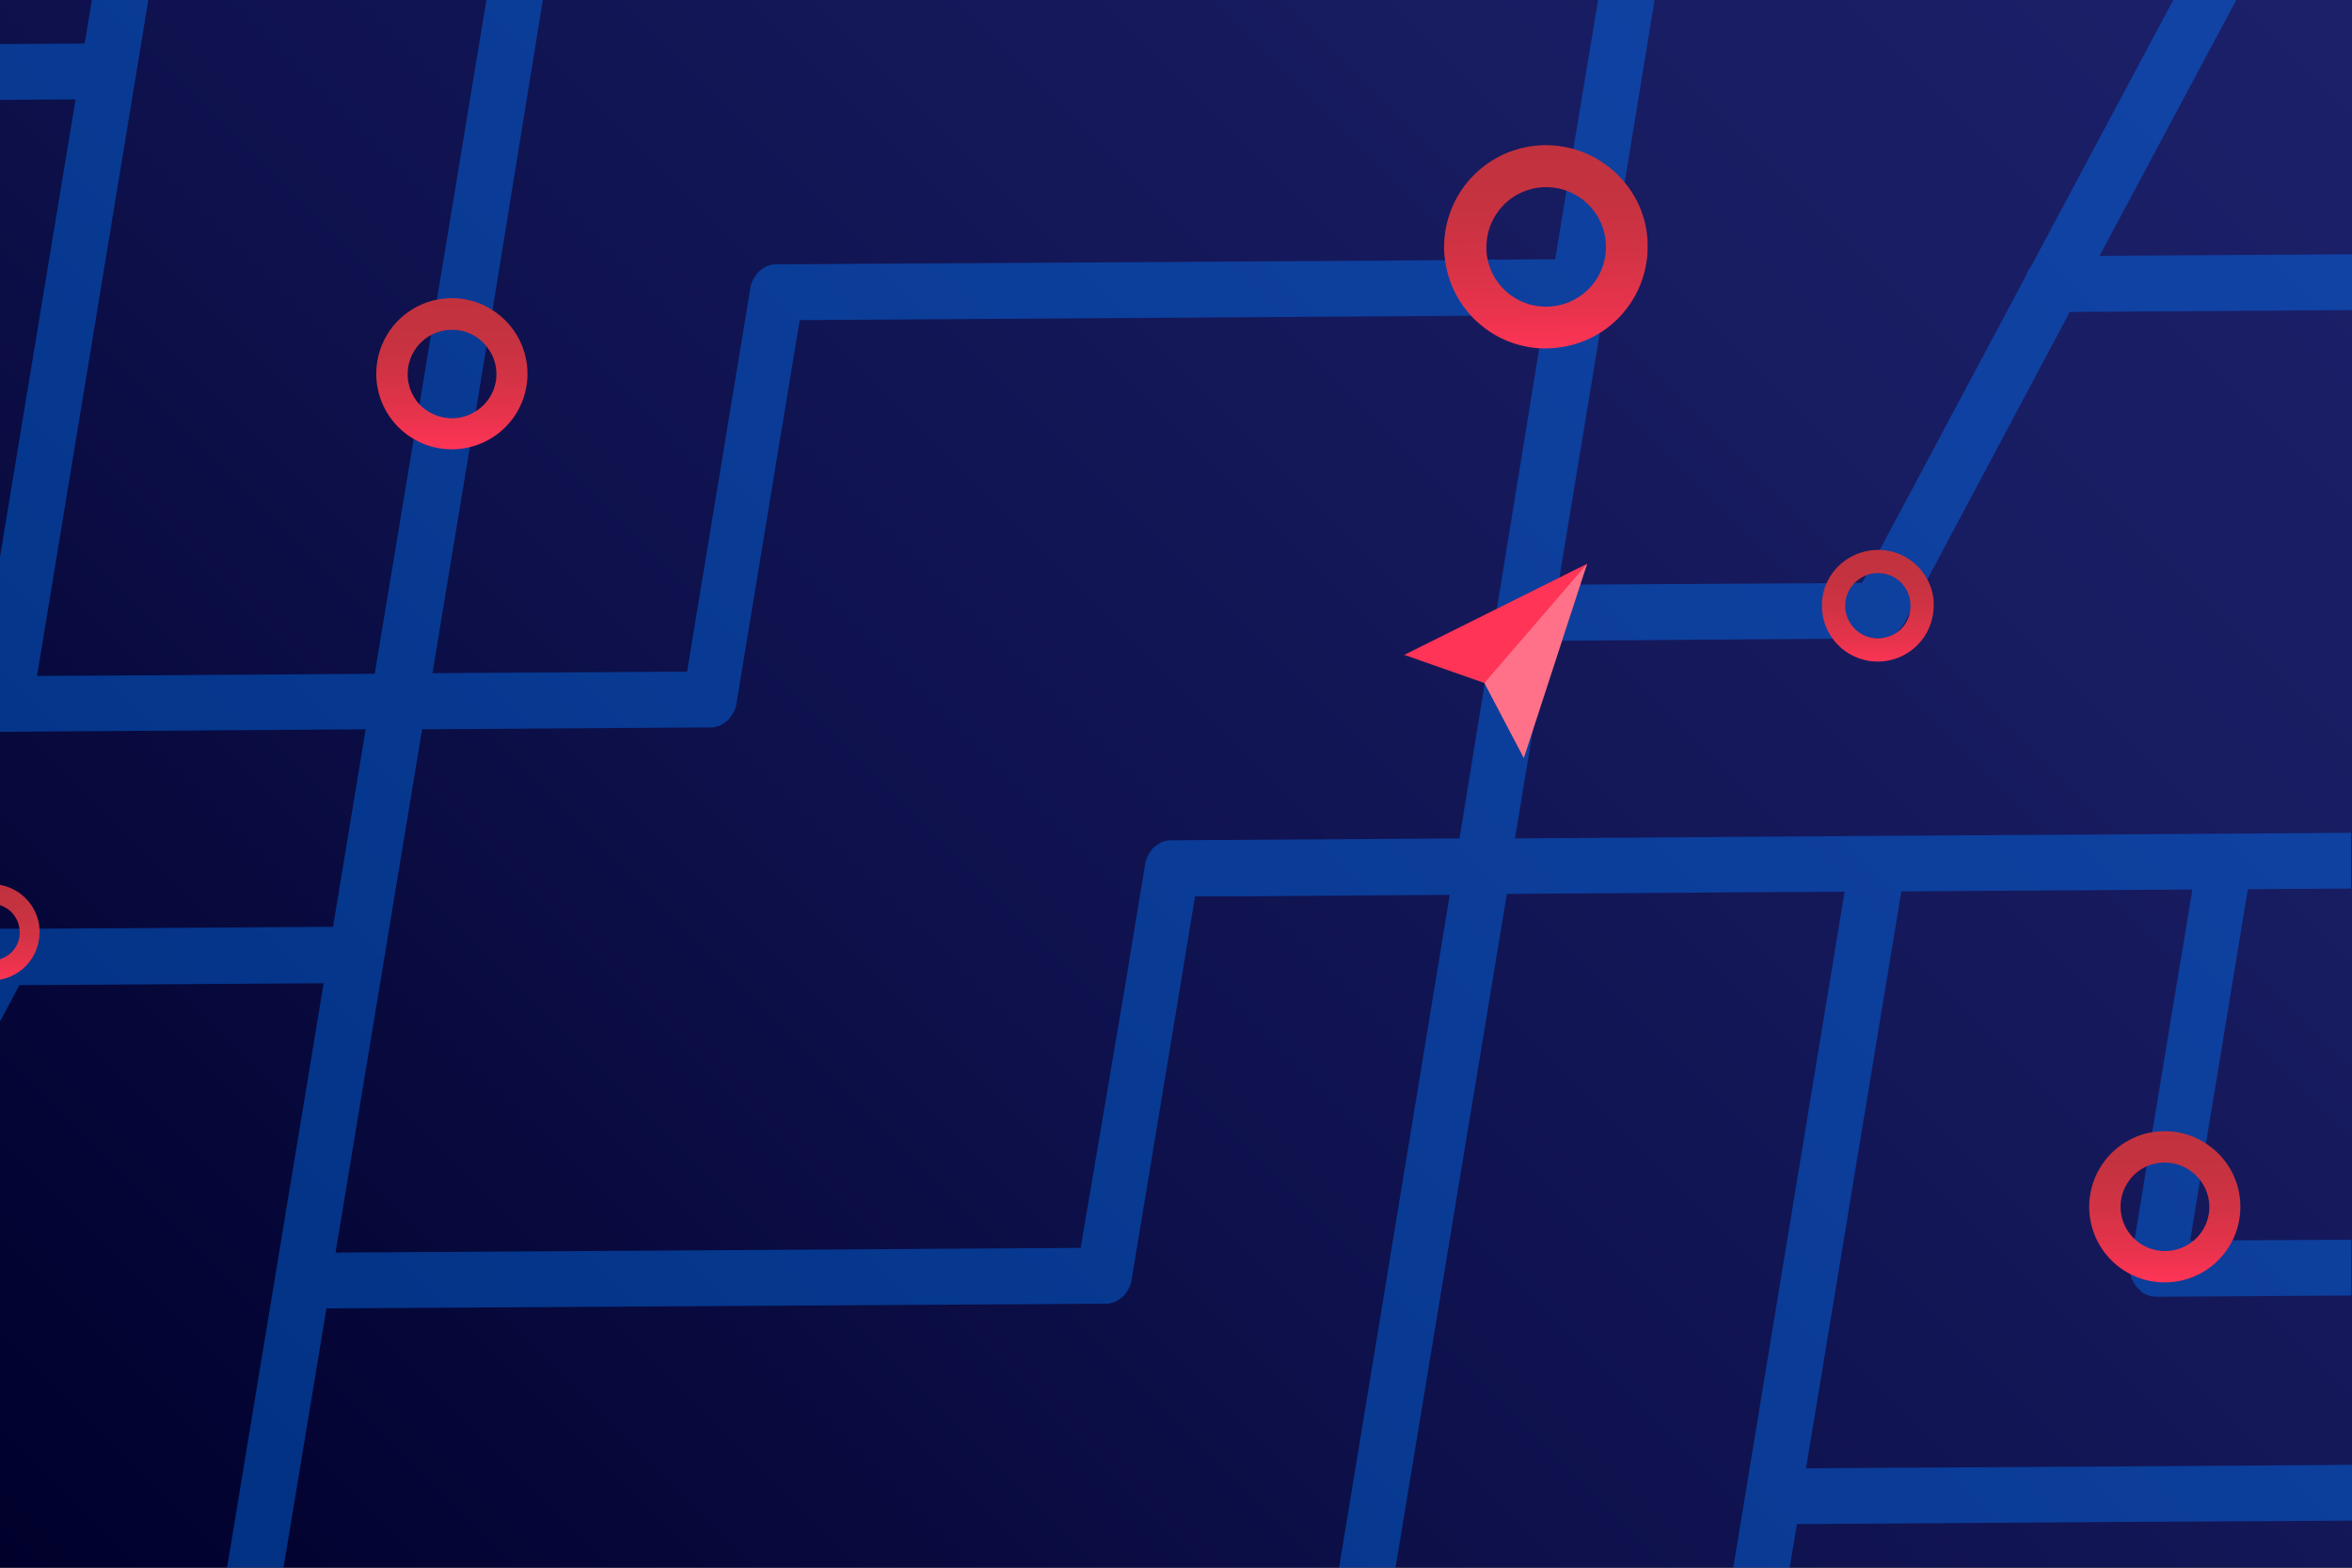 <svg id="Layer_1" data-name="Layer 1" xmlns="http://www.w3.org/2000/svg" xmlns:xlink="http://www.w3.org/1999/xlink" viewBox="0 0 750 500"><rect x="0" y="0" width="750" height="500" fill="#333333" stroke="none"/><defs><style>.cls-1{fill:none;}.cls-2{clip-path:url(#clip-path);}.cls-3{fill:url(#linear-gradient);}.cls-4{fill:#0078ff;opacity:0.4;}.cls-11,.cls-4{isolation:isolate;}.cls-5{fill:url(#linear-gradient-2);}.cls-6{fill:url(#linear-gradient-3);}.cls-7{fill:url(#linear-gradient-4);}.cls-8{fill:url(#linear-gradient-5);}.cls-9{fill:url(#linear-gradient-6);}.cls-10{fill:#ff3456;}.cls-11{fill:#fff;opacity:0.3;}</style><clipPath id="clip-path"><rect class="cls-1" width="750" height="500"/></clipPath><linearGradient id="linear-gradient" x1="62.5" y1="-6062.5" x2="687.5" y2="-5437.5" gradientTransform="matrix(1, 0, 0, -1, 0, -5500)" gradientUnits="userSpaceOnUse"><stop offset="0" stop-color="#00002b"/><stop offset="0.41" stop-color="#0e114c"/><stop offset="0.77" stop-color="#181c61"/><stop offset="1" stop-color="#1b2069"/></linearGradient><linearGradient id="linear-gradient-2" x1="144.1" y1="-5643.35" x2="144.1" y2="-5595.15" gradientTransform="matrix(1, 0, 0, -1, 0, -5500)" gradientUnits="userSpaceOnUse"><stop offset="0" stop-color="#ff3456"/><stop offset="0.23" stop-color="#e6334c"/><stop offset="0.49" stop-color="#d23344"/><stop offset="0.75" stop-color="#c53240"/><stop offset="1" stop-color="#c1323e"/></linearGradient><linearGradient id="linear-gradient-3" x1="690.3" y1="-5909" x2="690.3" y2="-5860.8" xlink:href="#linear-gradient-2"/><linearGradient id="linear-gradient-4" x1="591.89" y1="-5726.54" x2="591.89" y2="-5690.94" gradientTransform="matrix(1, -0.01, -0.01, -1, -57.68, -5508.27)" xlink:href="#linear-gradient-2"/><linearGradient id="linear-gradient-5" x1="-10.79" y1="-5821.39" x2="-10.79" y2="-5790.69" gradientTransform="matrix(1, -0.01, -0.01, -1, -57.68, -5508.27)" xlink:href="#linear-gradient-2"/><linearGradient id="linear-gradient-6" x1="487.33" y1="-5625.6" x2="487.33" y2="-5560.66" gradientTransform="matrix(1, -0.01, -0.01, -1, -57.68, -5508.27)" xlink:href="#linear-gradient-2"/></defs><title>routing</title><g class="cls-2"><rect class="cls-3" width="750" height="500"/><path class="cls-1" d="M302.5,101.8l-47.2.3L235.1,224.6v.1a4.33,4.33,0,0,1-.1.5c0,.1-.1.2-.1.3s-.1.3-.2.5-.1.2-.1.4-.1.3-.2.4-.1.3-.2.4-.1.2-.2.3a.76.76,0,0,0-.2.4c-.1.1-.1.2-.2.3s-.2.3-.3.4-.2.2-.2.3a1.38,1.38,0,0,0-.3.4l-.3.3-.3.3a1.38,1.38,0,0,1-.4.3c-.1.1-.2.2-.3.2s-.3.2-.4.3-.2.1-.3.2a.76.76,0,0,1-.4.2c-.1.1-.2.1-.3.2s-.3.1-.4.2-.2.1-.4.1-.3.1-.4.1-.3.1-.4.1a.76.76,0,0,0-.4.1c-.2,0-.3.1-.5.1h-.9l-91.8.6L107,399.5l190.4-1.2h0l47.2-.3,20.2-122.5v-.1a4.33,4.33,0,0,1,.1-.5c0-.1.1-.2.1-.3s.1-.3.2-.5.1-.2.1-.4.1-.3.2-.4.1-.3.2-.4.1-.2.2-.3a.76.76,0,0,0,.2-.4c.1-.1.1-.2.2-.3s.2-.3.3-.4.2-.2.2-.3a1.38,1.38,0,0,0,.3-.4l.3-.3.3-.3a1.38,1.38,0,0,1,.4-.3c.1-.1.2-.2.3-.2s.3-.2.4-.3.2-.1.3-.2a.76.76,0,0,1,.4-.2c.1-.1.2-.1.3-.2s.3-.1.4-.2.2-.1.4-.1.3-.1.4-.1.3-.1.4-.1a.76.76,0,0,0,.4-.1c.2,0,.3-.1.5-.1h.9l91.8-.6,28-167-190.5,1.3Z"/><path class="cls-4" d="M584.5,203.7l14.4-.1h1.6a.76.76,0,0,0,.4-.1.76.76,0,0,0,.4-.1c.1,0,.2-.1.4-.1h.1c.1,0,.2-.1.3-.1s.2-.1.3-.1.2-.1.4-.2.2-.1.3-.1.3-.1.4-.2a.35.35,0,0,0,.2-.1c.2-.1.3-.2.5-.3a.1.1,0,0,0,.1-.1,2.65,2.65,0,0,0,.6-.5h0a1.21,1.21,0,0,0,.5-.5c.1,0,.1-.1.2-.2a1.38,1.38,0,0,0,.3-.4c.1-.1.1-.2.2-.2l.3-.3c.1-.1.1-.2.2-.3s.1-.2.2-.3.1-.2.2-.3l.1-.1,2.2-4.2,5.3-10L660,99.5l90-.6V81.1l-80.5.5L713.1,0H693L651.9,77l-4.2,7.9a10.62,10.62,0,0,0-1.8,3.3l-46.5,87.2-4.3,8.1-1.3,2.4h-2.3l-8.8.1-85.8.5,13.2-80.1,8-48.3L527.6,0h-18l-7.9,47.5-2.2,13.4-3.6,21.8-21.5.1-13.6.2-113.7.7h0l-99.3.6h-1c-.2,0-.3.1-.5.1a.6.6,0,0,0-.4.1c-.1,0-.3.1-.4.1s-.3.1-.4.1-.3.1-.4.1-.3.1-.4.2-.2.1-.3.2-.3.1-.4.2-.2.1-.3.2-.3.2-.4.3-.2.2-.3.2a1.38,1.38,0,0,1-.4.3l-.3.3-.3.3a1.38,1.38,0,0,0-.3.4c-.1.1-.2.2-.2.3s-.2.3-.3.4-.1.2-.2.3a.76.76,0,0,0-.2.4c-.1.1-.1.2-.2.3s-.1.3-.2.4-.1.3-.2.4-.1.2-.1.4-.1.3-.2.5-.1.2-.1.3a4.33,4.33,0,0,1-.1.5v.1L219.1,214.2l-81.2.5,11.9-72,1.9-11.4,3.5-21.3,1.9-11.4L173.1,0h-18L139.3,95.7l-1.9,11.2-3.6,22-1.9,11.2-12.4,74.8-75.4.5-32.3.2L47.3,0h-18L27,13.9l-103.3.6L-150,15V32.8l73.8-.5,100.3-.6-30.4,184-92.8.6L-79.3,96.8v-.3a.9.9,0,0,1,.1-.5V94.2a.9.9,0,0,0-.1-.5.6.6,0,0,0-.1-.4c0-.1-.1-.3-.1-.4s-.1-.3-.1-.4-.1-.2-.1-.4-.1-.3-.2-.5-.1-.2-.1-.3-.2-.3-.2-.5-.1-.2-.2-.3-.2-.3-.3-.4-.1-.2-.2-.3-.2-.3-.3-.4l-.3-.3-.3-.3-.3-.3-.3-.3-.3-.3a.52.52,0,0,0-.4-.2c-.1-.1-.2-.1-.4-.2a.76.76,0,0,0-.4-.2c-.1-.1-.2-.1-.3-.2s-.3-.1-.5-.2a1.34,1.34,0,0,1-.5.1c-.2-.1-.4-.1-.5-.2a.37.37,0,0,1-.3-.1c-.2,0-.4-.1-.6-.1h-.3a.9.9,0,0,1-.5-.1h-.8l-61.8.3v17.8l51.4-.3-18.5,112.1-32.9.2v17.8l40.5-.3,110.8-.7,42.9-.3,72.4-.5-10.4,63-93.5.6H-.4a.76.76,0,0,0-.4.1c-.2.1-.2,0-.4.1s-.2.1-.4.1-.2.1-.4.1-.2.1-.3.1-.2.1-.4.2-.2.1-.3.1-.3.1-.4.2a.35.35,0,0,0-.2.1c-.2.1-.3.2-.5.3a.1.1,0,0,0-.1.1,2.65,2.65,0,0,0-.6.5h0c-.2.2-.4.3-.5.5l-.2.2a1.38,1.38,0,0,0-.3.4c-.1.1-.1.2-.2.2l-.3.3c-.1.1-.1.2-.2.3s-.1.2-.2.3-.1.2-.2.3l-.1.1-1.6,3-3,5.7-48.4,91-90,.6v17.8l80.5-.5L-113.1,500H-93l41.1-77,4.2-7.9a10.62,10.62,0,0,0,1.8-3.3L6.2,314.2l97-.6L72.4,500h18l13.7-82.7,148.9-.9h0l99.3-.6h1c.2,0,.3-.1.5-.1a.6.6,0,0,0,.4-.1c.1,0,.3-.1.4-.1s.3-.1.4-.1.3-.1.4-.1.3-.1.4-.2.2-.1.3-.2.3-.1.4-.2.2-.1.3-.2.3-.2.4-.3.2-.2.3-.2a1.38,1.38,0,0,1,.4-.3l.3-.3.3-.3a1.38,1.38,0,0,0,.3-.4c.1-.1.2-.2.2-.3s.2-.3.3-.4.1-.2.2-.3a.76.76,0,0,0,.2-.4c.1-.1.1-.2.2-.3s.1-.3.2-.4.1-.3.2-.4.1-.2.1-.4.1-.3.2-.5.1-.2.1-.3a4.33,4.33,0,0,1,.1-.5v-.1l14.8-89.3h0l3.7-22.5,1.8-10.7h8.5l72.7-.5L427,500h18l35.5-214.9,75.4-.5,32.3-.2L552.7,500h18l2.3-13.9,103.3-.7L750,485V467.2l-73.8.5-100.3.6,30.4-184,92.8-.6-12.8,77.4L684.5,372l-3.8,23.2-1.3,8v.3a.9.9,0,0,1-.1.5v1.7a.9.9,0,0,0,.1.5v.4c0,.1.1.3.1.4s.1.3.1.4.1.2.1.4.1.3.2.4.1.2.2.3.2.3.2.5.1.2.2.3.2.3.3.4.1.2.2.3.2.3.3.4l.3.3.3.3.3.3.3.3.3.3.3.3c.1.1.2.1.3.2a.76.76,0,0,0,.4.2c.1.1.2.1.3.2s.3.1.5.2.2.1.3.1.4.1.5.2a.37.37,0,0,1,.3.1c.2,0,.4.1.6.1h.4a.9.9,0,0,1,.5.1h.8l61.8-.4V395.4l-38.1.2-12.5.1h-.8l3.1-19,1.9-11.8,13.4-81.3,32.9-.2V265.6l-40.5.3-110.8.7-42.9.3-72.4.5,10.4-63ZM465.4,267.4l-91.8.6h-.9a.9.9,0,0,0-.5.1.6.6,0,0,0-.4.1c-.1,0-.3.1-.4.1s-.3.1-.4.1-.3.1-.4.1-.3.1-.4.2-.2.1-.3.2-.3.2-.4.2-.2.1-.3.2-.3.2-.4.3-.2.2-.3.2a1.38,1.38,0,0,1-.4.3l-.3.3-.3.3a1.38,1.38,0,0,0-.3.4c-.1.1-.2.2-.2.3s-.2.3-.3.4-.1.2-.2.3a.76.76,0,0,0-.2.4c-.1.1-.1.2-.2.3s-.1.3-.2.4-.1.3-.2.4-.1.2-.1.4-.1.3-.2.5-.1.2-.1.3-.1.3-.1.5v.1l-4,24.2h0l-1.9,11.7L344.6,398l-47.2.3h0L107,399.5l27.6-166.9,91.8-.6h.9a.9.9,0,0,0,.5-.1.6.6,0,0,0,.4-.1c.1,0,.3-.1.4-.1s.3-.1.4-.1.2-.1.4-.1.3-.1.4-.2.2-.1.3-.2.3-.1.4-.2.2-.1.3-.2.3-.2.4-.3.2-.2.3-.2a1.38,1.38,0,0,1,.4-.3l.3-.3.3-.3a1.38,1.38,0,0,0,.3-.4c.1-.1.2-.2.2-.3s.2-.3.3-.4.1-.2.2-.3a.76.76,0,0,0,.2-.4c.1-.1.1-.2.2-.3s.1-.3.2-.4.1-.3.2-.4.1-.2.1-.4.1-.3.2-.5.1-.2.1-.3.1-.3.1-.5v-.1L255,102.1l47.2-.3h0l166.4-1.1,24-.1-1.8,10.7Z"/><path class="cls-5" d="M156.7,98.7a23.74,23.74,0,0,0-12.6-3.6,26.26,26.26,0,0,0-4.9.5,24.1,24.1,0,0,0,4.9,47.7,23.28,23.28,0,0,0,5.3-.6,24.06,24.06,0,0,0,7.3-44Zm-5.4,32.7a13.68,13.68,0,0,1-7.2,2,14.5,14.5,0,0,1-10.4-4.5,14.17,14.17,0,0,1,3.7-22,14,14,0,0,1,6.8-1.7,13.69,13.69,0,0,1,10.7,5,13.93,13.93,0,0,1-3.6,21.2Z"/><path class="cls-6" d="M703.7,364.9a23.59,23.59,0,0,0-13.4-4.1,26,26,0,0,0-4,.3,24.13,24.13,0,0,0-6.9,45.3,23.68,23.68,0,0,0,10.9,2.6,24.09,24.09,0,0,0,24.1-24.1A23.94,23.94,0,0,0,703.7,364.9ZM690.3,399a14.15,14.15,0,0,1-14.1-14.1,14.17,14.17,0,0,1,8.3-12.9,14,14,0,0,1,5.8-1.2,14.16,14.16,0,0,1,11.5,5.9,13.89,13.89,0,0,1,2.7,8.2,14,14,0,0,1-5,10.8A14.39,14.39,0,0,1,690.3,399Z"/><path class="cls-7" d="M614.5,184.7a17.61,17.61,0,0,0-15.2-9.3h-.7a18,18,0,0,0-16.1,10.5,17.06,17.06,0,0,0-1.5,7.5,17.42,17.42,0,0,0,3.4,10.3A17.82,17.82,0,0,0,616.6,193,15.79,15.79,0,0,0,614.5,184.7Zm-12.9,18.5h0a11.71,11.71,0,0,1-2.6.4h-.2a10.39,10.39,0,0,1-7.4-17.7,11.35,11.35,0,0,1,3.6-2.4,9.37,9.37,0,0,1,3.7-.7,10.27,10.27,0,0,1,10.5,10.3,9.7,9.7,0,0,1-.1,1.7A10,10,0,0,1,601.6,203.2Z"/><path class="cls-8" d="M12.6,296.3A15.29,15.29,0,0,0-2.9,282a15.32,15.32,0,0,0-15.2,15.5,15.56,15.56,0,0,0,6.4,12.3,15.89,15.89,0,0,0,9.1,2.9,15.32,15.32,0,0,0,15.2-15.5A1.39,1.39,0,0,0,12.6,296.3Zm-15.2,10a9,9,0,0,1-6-2.2,9.06,9.06,0,0,1-3.1-6.7,9,9,0,0,1,8.9-9.1,8.93,8.93,0,0,1,9,8c0,.3.1.6.1.9A8.9,8.9,0,0,1-2.6,306.3Z"/><path class="cls-9" d="M518,58.1a32.75,32.75,0,0,0-16.3-10.6,34.43,34.43,0,0,0-9.1-1.2,32.48,32.48,0,0,0-32.1,32.8,23.4,23.4,0,0,0,.3,3.8,32.37,32.37,0,0,0,30.4,28.2h0a14.72,14.72,0,0,0,2.1,0,32.85,32.85,0,0,0,16.7-4.8,32.45,32.45,0,0,0,15.4-28A31.54,31.54,0,0,0,518,58.1ZM493.2,97.8a19,19,0,0,1-18.8-14.9A16.11,16.11,0,0,1,474,79a19.05,19.05,0,1,1,19.2,18.8Z"/><polygon class="cls-10" points="506.1 179.81 447.78 208.87 473.34 217.84 485.91 241.76 506.1 179.81"/><polygon class="cls-11" points="473.34 217.84 506.1 179.81 485.91 241.76 473.34 217.84"/></g></svg>